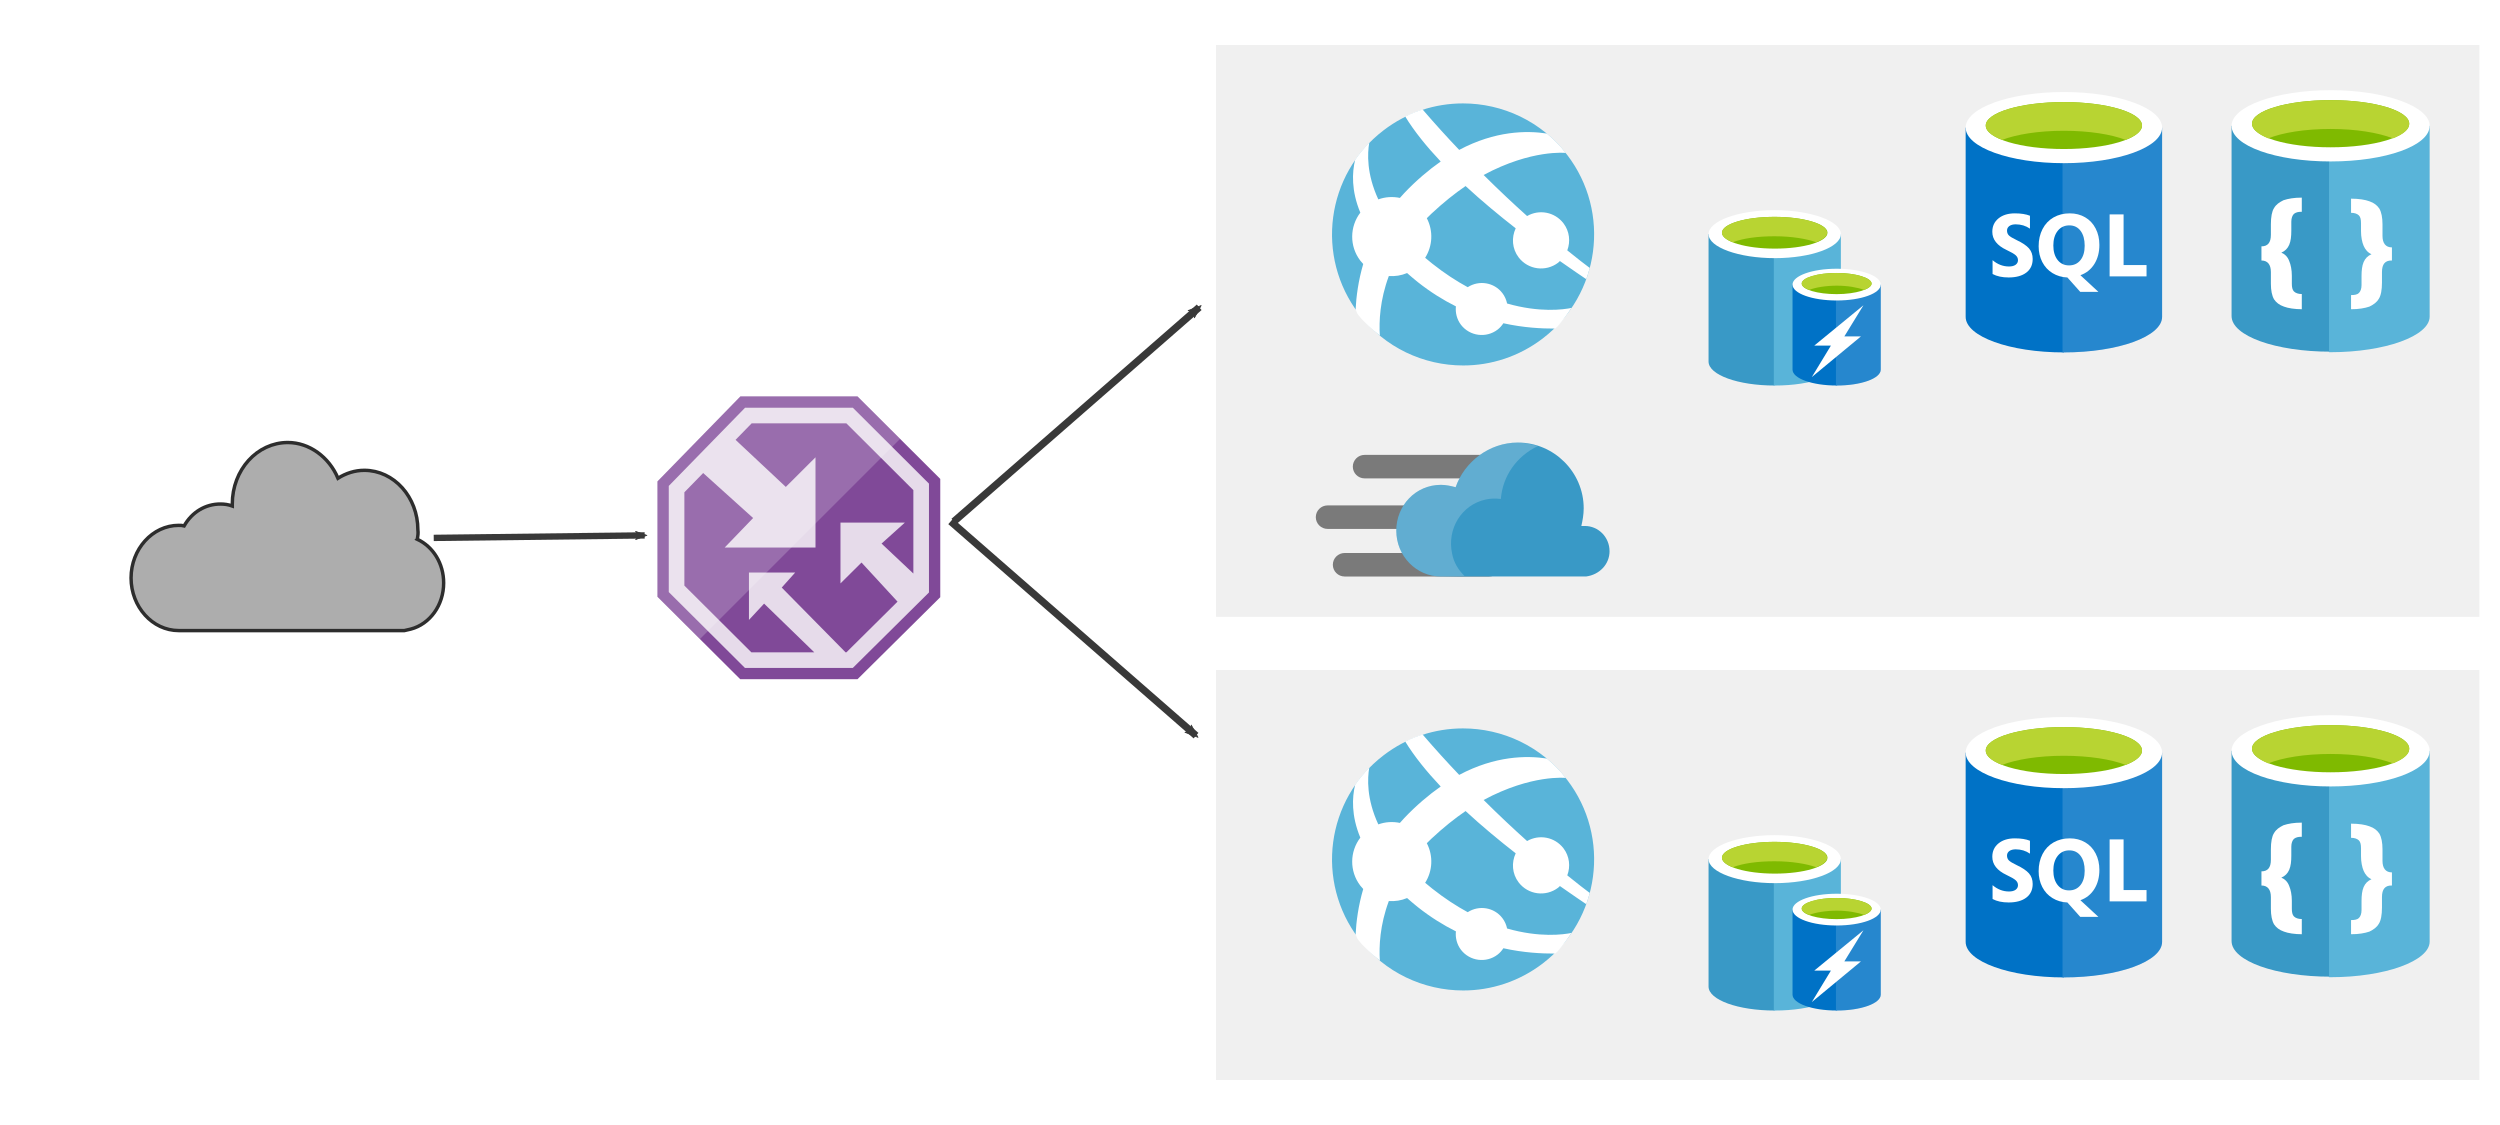 <?xml version="1.0" encoding="UTF-8" standalone="no"?>
<!-- Created with Inkscape (http://www.inkscape.org/) -->

<svg
   xmlns:dc="http://purl.org/dc/elements/1.1/"
   xmlns:cc="http://creativecommons.org/ns#"
   xmlns:rdf="http://www.w3.org/1999/02/22-rdf-syntax-ns#"
   xmlns:svg="http://www.w3.org/2000/svg"
   xmlns="http://www.w3.org/2000/svg"
   xmlns:sodipodi="http://sodipodi.sourceforge.net/DTD/sodipodi-0.dtd"
   xmlns:inkscape="http://www.inkscape.org/namespaces/inkscape"
   width="320"
   height="144"
   viewBox="0 0 320 144"
   id="svg4224"
   version="1.1"
   inkscape:version="0.91 r13725"
   sodipodi:docname="multi-region-web-app.svg">
  <defs
     id="defs4226">
    <marker
       inkscape:isstock="true"
       style="overflow:visible;"
       id="marker6832"
       refX="0.0"
       refY="0.0"
       orient="auto"
       inkscape:stockid="Arrow1Mend">
      <path
         transform="scale(0.4) rotate(180) translate(10,0)"
         style="fill-rule:evenodd;stroke:#a0a0a0;stroke-width:1pt;stroke-opacity:1;fill:#a0a0a0;fill-opacity:1"
         d="M 0.0,0.0 L 5.0,-5.0 L -12.5,0.0 L 5.0,5.0 L 0.0,0.0 z "
         id="path6834" />
    </marker>
    <marker
       inkscape:stockid="Arrow1Mend"
       orient="auto"
       refY="0.0"
       refX="0.0"
       id="Arrow1Mend"
       style="overflow:visible;"
       inkscape:isstock="true">
      <path
         id="path6463"
         d="M 0.0,0.0 L 5.0,-5.0 L -12.5,0.0 L 5.0,5.0 L 0.0,0.0 z "
         style="fill-rule:evenodd;stroke:#393939;stroke-width:1pt;stroke-opacity:1;fill:#393939;fill-opacity:1"
         transform="scale(0.4) rotate(180) translate(10,0)" />
    </marker>
    <marker
       inkscape:isstock="true"
       style="overflow:visible;"
       id="marker6028"
       refX="0.0"
       refY="0.0"
       orient="auto"
       inkscape:stockid="Arrow1Mend">
      <path
         transform="scale(0.4) rotate(180) translate(10,0)"
         style="fill-rule:evenodd;stroke:#a0a0a0;stroke-width:1pt;stroke-opacity:1;fill:#a0a0a0;fill-opacity:1"
         d="M 0.0,0.0 L 5.0,-5.0 L -12.5,0.0 L 5.0,5.0 L 0.0,0.0 z "
         id="path6030" />
    </marker>
    <marker
       inkscape:isstock="true"
       style="overflow:visible;"
       id="marker5534"
       refX="0.0"
       refY="0.0"
       orient="auto"
       inkscape:stockid="Arrow1Mend">
      <path
         transform="scale(0.4) rotate(180) translate(10,0)"
         style="fill-rule:evenodd;stroke:#a0a0a0;stroke-width:1pt;stroke-opacity:1;fill:#a0a0a0;fill-opacity:1"
         d="M 0.0,0.0 L 5.0,-5.0 L -12.5,0.0 L 5.0,5.0 L 0.0,0.0 z "
         id="path5536" />
    </marker>
    <marker
       inkscape:isstock="true"
       style="overflow:visible;"
       id="marker5392"
       refX="0.0"
       refY="0.0"
       orient="auto"
       inkscape:stockid="Arrow1Mend">
      <path
         transform="scale(0.4) rotate(180) translate(10,0)"
         style="fill-rule:evenodd;stroke:#a0a0a0;stroke-width:1pt;stroke-opacity:1;fill:#a0a0a0;fill-opacity:1"
         d="M 0.0,0.0 L 5.0,-5.0 L -12.5,0.0 L 5.0,5.0 L 0.0,0.0 z "
         id="path5394" />
    </marker>
    <marker
       inkscape:isstock="true"
       style="overflow:visible;"
       id="marker5256"
       refX="0.0"
       refY="0.0"
       orient="auto"
       inkscape:stockid="Arrow1Mend">
      <path
         transform="scale(0.4) rotate(180) translate(10,0)"
         style="fill-rule:evenodd;stroke:#a0a0a0;stroke-width:1pt;stroke-opacity:1;fill:#a0a0a0;fill-opacity:1"
         d="M 0.0,0.0 L 5.0,-5.0 L -12.5,0.0 L 5.0,5.0 L 0.0,0.0 z "
         id="path5258" />
    </marker>
    <marker
       inkscape:stockid="Arrow1Mend"
       orient="auto"
       refY="0.0"
       refX="0.0"
       id="marker5126"
       style="overflow:visible;"
       inkscape:isstock="true">
      <path
         id="path5128"
         d="M 0.0,0.0 L 5.0,-5.0 L -12.5,0.0 L 5.0,5.0 L 0.0,0.0 z "
         style="fill-rule:evenodd;stroke:#a0a0a0;stroke-width:1pt;stroke-opacity:1;fill:#a0a0a0;fill-opacity:1"
         transform="scale(0.4) rotate(180) translate(10,0)" />
    </marker>
    <marker
       inkscape:isstock="true"
       style="overflow:visible"
       id="marker10221"
       refX="0"
       refY="0"
       orient="auto"
       inkscape:stockid="Arrow1Mend">
      <path
         transform="matrix(-0.4,0,0,-0.4,-4,0)"
         style="fill:#282828;fill-opacity:1;fill-rule:evenodd;stroke:#282828;stroke-width:1pt;stroke-opacity:1"
         d="M 0,0 5,-5 -12.5,0 5,5 0,0 Z"
         id="path10223"
         inkscape:connector-curvature="0" />
    </marker>
    <marker
       inkscape:isstock="true"
       style="overflow:visible;"
       id="marker9050"
       refX="0.0"
       refY="0.0"
       orient="auto"
       inkscape:stockid="Arrow1Mend">
      <path
         transform="scale(0.4) rotate(180) translate(10,0)"
         style="fill-rule:evenodd;stroke:#a0a0a0;stroke-width:1pt;stroke-opacity:1;fill:#a0a0a0;fill-opacity:1"
         d="M 0.0,0.0 L 5.0,-5.0 L -12.5,0.0 L 5.0,5.0 L 0.0,0.0 z "
         id="path9052" />
    </marker>
    <marker
       inkscape:isstock="true"
       style="overflow:visible;"
       id="marker8196"
       refX="0.0"
       refY="0.0"
       orient="auto"
       inkscape:stockid="Arrow1Mend">
      <path
         transform="scale(0.4) rotate(180) translate(10,0)"
         style="fill-rule:evenodd;stroke:#a0a0a0;stroke-width:1pt;stroke-opacity:1;fill:#a0a0a0;fill-opacity:1"
         d="M 0.0,0.0 L 5.0,-5.0 L -12.5,0.0 L 5.0,5.0 L 0.0,0.0 z "
         id="path8198" />
    </marker>
    <marker
       inkscape:stockid="Arrow2Mend"
       orient="auto"
       refY="0.0"
       refX="0.0"
       id="Arrow2Mend"
       style="overflow:visible;"
       inkscape:isstock="true">
      <path
         id="path5287"
         style="fill-rule:evenodd;stroke-width:0.625;stroke-linejoin:round;stroke:#393939;stroke-opacity:1;fill:#393939;fill-opacity:1"
         d="M 8.719,4.034 L -2.207,0.016 L 8.719,-4.002 C 6.973,-1.63 6.983,1.616 8.719,4.034 z "
         transform="scale(0.6) rotate(180) translate(0,0)" />
    </marker>
    <marker
       inkscape:isstock="true"
       style="overflow:visible"
       id="marker7774"
       refX="0"
       refY="0"
       orient="auto"
       inkscape:stockid="Arrow2Mend">
      <path
         transform="scale(-0.6,-0.6)"
         d="M 8.719,4.034 -2.207,0.016 8.719,-4.002 c -1.745,2.372 -1.735,5.617 -6e-7,8.035 z"
         style="fill:#a0a0a0;fill-opacity:1;fill-rule:evenodd;stroke:#a0a0a0;stroke-width:0.625;stroke-linejoin:round;stroke-opacity:1"
         id="path7776"
         inkscape:connector-curvature="0" />
    </marker>
    <marker
       inkscape:isstock="true"
       style="overflow:visible"
       id="marker5404"
       refX="0"
       refY="0"
       orient="auto"
       inkscape:stockid="Arrow1Mend">
      <path
         inkscape:connector-curvature="0"
         transform="matrix(-0.4,0,0,-0.4,-4,0)"
         style="fill:#787878;fill-opacity:1;fill-rule:evenodd;stroke:#787878;stroke-width:1pt;stroke-opacity:1"
         d="M 0,0 5,-5 -12.5,0 5,5 0,0 Z"
         id="path5406" />
    </marker>
    <marker
       inkscape:stockid="Arrow2Mend"
       orient="auto"
       refY="0"
       refX="0"
       id="marker5396"
       style="overflow:visible"
       inkscape:isstock="true">
      <path
         inkscape:connector-curvature="0"
         id="path5398"
         style="fill:#787878;fill-opacity:1;fill-rule:evenodd;stroke:#787878;stroke-width:0.625;stroke-linejoin:round;stroke-opacity:1"
         d="M 8.719,4.034 -2.207,0.016 8.719,-4.002 c -1.745,2.372 -1.735,5.617 -6e-7,8.035 z"
         transform="scale(-0.6,-0.6)" />
    </marker>
    <marker
       inkscape:stockid="Arrow1Mend"
       orient="auto"
       refY="0"
       refX="0"
       id="marker5424"
       style="overflow:visible"
       inkscape:isstock="true">
      <path
         inkscape:connector-curvature="0"
         id="path5426"
         d="M 0,0 5,-5 -12.5,0 5,5 0,0 Z"
         style="fill:#787878;fill-opacity:1;fill-rule:evenodd;stroke:#787878;stroke-width:1pt;stroke-opacity:1"
         transform="matrix(-0.4,0,0,-0.4,-4,0)" />
    </marker>
    <marker
       inkscape:isstock="true"
       style="overflow:visible"
       id="marker5404-9"
       refX="0"
       refY="0"
       orient="auto"
       inkscape:stockid="Arrow1Mend">
      <path
         inkscape:connector-curvature="0"
         transform="matrix(-0.4,0,0,-0.4,-4,0)"
         style="fill:#787878;fill-opacity:1;fill-rule:evenodd;stroke:#787878;stroke-width:1pt;stroke-opacity:1"
         d="M 0,0 5,-5 -12.5,0 5,5 0,0 Z"
         id="path5406-6" />
    </marker>
    <marker
       inkscape:stockid="Arrow2Mend"
       orient="auto"
       refY="0"
       refX="0"
       id="marker5396-8"
       style="overflow:visible"
       inkscape:isstock="true">
      <path
         inkscape:connector-curvature="0"
         id="path5398-6"
         style="fill:#393939;fill-opacity:1;fill-rule:evenodd;stroke:#393939;stroke-width:0.625;stroke-linejoin:round;stroke-opacity:1"
         d="M 8.719,4.034 -2.207,0.016 8.719,-4.002 c -1.745,2.372 -1.735,5.617 -6e-7,8.035 z"
         transform="scale(-0.6,-0.6)" />
    </marker>
    <marker
       inkscape:stockid="Arrow1Mend"
       orient="auto"
       refY="0"
       refX="0"
       id="marker5424-2"
       style="overflow:visible"
       inkscape:isstock="true">
      <path
         inkscape:connector-curvature="0"
         id="path5426-6"
         d="M 0,0 5,-5 -12.5,0 5,5 0,0 Z"
         style="fill:#a0a0a0;fill-opacity:1;fill-rule:evenodd;stroke:#a0a0a0;stroke-width:1pt;stroke-opacity:1"
         transform="matrix(-0.4,0,0,-0.4,-4,0)" />
    </marker>
    <marker
       inkscape:stockid="Arrow1Mend"
       orient="auto"
       refY="0"
       refX="0"
       id="marker5424-4"
       style="overflow:visible"
       inkscape:isstock="true">
      <path
         inkscape:connector-curvature="0"
         id="path5426-60"
         d="M 0,0 5,-5 -12.5,0 5,5 0,0 Z"
         style="fill:#a0a0a0;fill-opacity:1;fill-rule:evenodd;stroke:#a0a0a0;stroke-width:1pt;stroke-opacity:1"
         transform="matrix(-0.4,0,0,-0.4,-4,0)" />
    </marker>
    <marker
       inkscape:stockid="Arrow2Mend"
       orient="auto"
       refY="0"
       refX="0"
       id="marker5396-8-3"
       style="overflow:visible"
       inkscape:isstock="true">
      <path
         inkscape:connector-curvature="0"
         id="path5398-6-8"
         style="fill:#393939;fill-opacity:1;fill-rule:evenodd;stroke:#393939;stroke-width:0.625;stroke-linejoin:round;stroke-opacity:1"
         d="M 8.719,4.034 -2.207,0.016 8.719,-4.002 c -1.745,2.372 -1.735,5.617 -6e-7,8.035 z"
         transform="scale(-0.6,-0.6)" />
    </marker>
    <marker
       inkscape:stockid="Arrow2Mend"
       orient="auto"
       refY="0"
       refX="0"
       id="marker5396-8-3-8"
       style="overflow:visible"
       inkscape:isstock="true">
      <path
         inkscape:connector-curvature="0"
         id="path5398-6-8-9"
         style="fill:#393939;fill-opacity:1;fill-rule:evenodd;stroke:#393939;stroke-width:0.625;stroke-linejoin:round;stroke-opacity:1"
         d="M 8.719,4.034 -2.207,0.016 8.719,-4.002 c -1.745,2.372 -1.735,5.617 -6e-7,8.035 z"
         transform="scale(-0.6,-0.6)" />
    </marker>
  </defs>
  <sodipodi:namedview
     id="base"
     pagecolor="#ffffff"
     bordercolor="#666666"
     borderopacity="1.0"
     inkscape:pageopacity="0.0"
     inkscape:pageshadow="2"
     inkscape:zoom="1.979899"
     inkscape:cx="132.33673"
     inkscape:cy="110.34309"
     inkscape:document-units="px"
     inkscape:current-layer="layer3"
     showgrid="false"
     units="px"
     inkscape:window-width="1536"
     inkscape:window-height="897"
     inkscape:window-x="-8"
     inkscape:window-y="-8"
     inkscape:window-maximized="1" />
  <g
     inkscape:groupmode="layer"
     id="layer2"
     inkscape:label="Layer 2" />
  <g
     inkscape:label="Layer 1"
     inkscape:groupmode="layer"
     id="layer1"
     transform="translate(0,-908.362)">
    <g
       transform="matrix(0.861,0,0,0.861,-54.511,861.466)"
       id="Layer_1">
      <g
         id="Azure" />
      <g
         id="BizTalk_Services"
         transform="translate(37.358,-2500.2)" />
      <g
         id="Key_Vault" />
      <g
         id="Mobile_Engagement" />
      <g
         id="Office_subscription">
        <g
           id="Office_subscription_1_" />
      </g>
    </g>
    <g
       transform="matrix(0.861,0,0,0.861,-54.511,861.466)"
       id="Layer_57" />
    <g
       transform="matrix(0.861,0,0,0.861,-54.511,861.466)"
       id="Ibiza_Symbols">
      <g
         id="SQL_Database_Premium" />
    </g>
    <g
       transform="matrix(0.861,0,0,0.861,55.856,856.488)"
       id="Layer_1-7">
      <g
         id="Azure-0" />
      <g
         id="BizTalk_Services-3"
         transform="translate(37.358,-2500.2)" />
      <g
         id="Key_Vault-1" />
      <g
         id="Mobile_Engagement-0" />
      <g
         id="Office_subscription-1">
        <g
           id="Office_subscription_1_-5" />
      </g>
    </g>
    <g
       transform="matrix(0.861,0,0,0.861,55.856,856.488)"
       id="Layer_57-7" />
    <g
       transform="matrix(0.861,0,0,0.861,55.856,856.488)"
       id="Ibiza_Symbols-6">
      <g
         id="SQL_Database_Premium-3" />
    </g>
  </g>
  <g
     inkscape:groupmode="layer"
     id="layer3"
     inkscape:label="Layer 3">
    <g
       transform="matrix(0.966,0,0,0.966,-180.956,292.502)"
       id="Layer_1-1">
      <g
         id="Azure-6" />
      <g
         id="BizTalk_Services-0"
         transform="translate(37.358,-2500.2)" />
      <g
         id="Key_Vault-6" />
      <g
         id="Mobile_Engagement-5" />
      <g
         id="Office_subscription-8">
        <g
           id="Office_subscription_1_-6" />
      </g>
    </g>
    <g
       transform="matrix(0.966,0,0,0.966,-180.956,292.502)"
       id="Layer_57-3" />
    <g
       transform="matrix(0.966,0,0,0.966,-180.956,292.502)"
       id="Ibiza_Symbols-5">
      <g
         id="SQL_Database_Premium-8" />
    </g>
    <g
       transform="matrix(0.966,0,0,0.966,-57.125,286.917)"
       id="Layer_1-7-7">
      <g
         id="Azure-0-1" />
      <g
         id="BizTalk_Services-3-2"
         transform="translate(37.358,-2500.2)" />
      <g
         id="Key_Vault-1-9" />
      <g
         id="Mobile_Engagement-0-4" />
      <g
         id="Office_subscription-1-6">
        <g
           id="Office_subscription_1_-5-4" />
      </g>
    </g>
    <g
       transform="matrix(0.966,0,0,0.966,-57.125,286.917)"
       id="Layer_57-7-2" />
    <g
       transform="matrix(0.966,0,0,0.966,-57.125,286.917)"
       id="Ibiza_Symbols-6-5">
      <g
         id="SQL_Database_Premium-3-4" />
    </g>
    <g
       id="g5923"
       transform="matrix(1.024,0,0,1.024,14.591,-932.491)">
      <polygon
         transform="matrix(0.707,0,0,0.707,67.934,960.187)"
         id="polygon3"
         points="35.368,0 14.662,0 0,15.029 0,35.426 14.632,50 35.368,50 50,35.5 50,14.588 "
         style="fill:#804998" />
      <path
         id="path5"
         d="m 92.354,961.601 -13.469,0 -9.537,9.776 0,13.268 9.518,9.48 13.489,0 9.518,-9.432 0,-13.603 -9.518,-9.489 z m -0.803,30.573 -0.107,0 -7.976,-8.093 1.684,-1.882 -5.782,0 0,5.927 1.893,-2.038 6.27,6.086 -7.862,0 -8.373,-8.339 0,-11.664 2.349,-2.408 6.243,5.625 -3.556,3.692 11.355,0 0,-11.281 -3.712,3.701 -6.282,-5.885 2.012,-2.062 11.84,0 8.374,8.348 0,10.426 -3.975,-3.746 2.912,-2.62 -8.048,0 0,7.601 2.63,-2.61 4.503,4.889 -6.39,6.334 z"
         style="opacity:0.8;fill:#ffffff"
         inkscape:connector-curvature="0" />
      <polygon
         transform="matrix(0.707,0,0,0.707,67.934,960.187)"
         id="polygon7"
         points="42.896,7.506 35.368,0 14.662,0 0,15.029 0,35.427 7.503,42.899 "
         style="opacity:0.2;fill:#ffffff" />
    </g>
    <rect
       style="fill:#f0f0f0;fill-opacity:1;fill-rule:evenodd;stroke:none;stroke-width:0.508;stroke-linecap:butt;stroke-linejoin:miter;stroke-miterlimit:4;stroke-dasharray:none;stroke-opacity:1"
       id="rect5478"
       width="161.716"
       height="73.196"
       x="155.65"
       y="5.759" />
    <g
       id="g3354"
       transform="matrix(0.752,0,0,0.752,168.422,48.6)">
      <path
         class="st0"
         d="m 34.9,16.8 -26.6,0 c -1.1,0 -2,-0.9 -2,-2 l 0,0 c 0,-1.1 0.9,-2 2,-2 l 26.6,0 c 1.1,0 2,0.9 2,2 l 0,0 c 0,1.1 -0.9,2 -2,2 z"
         id="path3356"
         inkscape:connector-curvature="0"
         style="fill:#7a7a7a" />
      <path
         class="st0"
         d="m 29.5,33.5 -24.6,0 c -1.1,0 -2,-0.9 -2,-2 l 0,0 c 0,-1.1 0.9,-2 2,-2 l 24.6,0 c 1.1,0 2,0.9 2,2 l 0,0 c 0,1.1 -0.9,2 -2,2 z"
         id="path3358"
         inkscape:connector-curvature="0"
         style="fill:#7a7a7a" />
      <path
         class="st0"
         d="M 26.6,25.4 2,25.4 c -1.1,0 -2,-0.9 -2,-2 l 0,0 c 0,-1.1 0.9,-2 2,-2 l 24.6,0 c 1.1,0 2,0.9 2,2 l 0,0 c 0,1.1 -0.9,2 -2,2 z"
         id="path3360"
         inkscape:connector-curvature="0"
         style="fill:#7a7a7a" />
      <path
         class="st1"
         d="m 50,29.2 c 0,-2.4 -1.9,-4.3 -4.2,-4.3 -0.2,0 -0.3,0 -0.6,0 0.2,-0.9 0.4,-1.9 0.4,-3 0,-6.2 -5.1,-11.2 -11.2,-11.2 -4.9,0 -9.1,3.3 -10.6,7.6 -0.8,-0.2 -1.6,-0.4 -2.5,-0.4 -4.3,0 -7.6,3.5 -7.6,7.8 0,4.3 3.4,7.8 7.6,7.8 l 0,0 0,0 24.7,0 0,0 c 2.3,-0.3 4,-2.1 4,-4.3"
         id="path3362"
         inkscape:connector-curvature="0"
         style="fill:#3999c6" />
      <path
         class="st2"
         d="m 25.3,33.4 c -1,-1 -1.8,-2.2 -2.1,-3.8 -0.9,-4.2 1.6,-8.3 5.7,-9.2 0.9,-0.2 1.7,-0.2 2.6,-0.1 0.3,-3.9 2.7,-7.3 6.3,-9 -1.1,-0.3 -2.2,-0.6 -3.4,-0.6 -4.9,0 -9.1,3.3 -10.6,7.6 -0.8,-0.2 -1.6,-0.4 -2.5,-0.4 -4.3,0 -7.6,3.5 -7.6,7.8 0,4.3 3.4,7.8 7.6,7.8 l 0,0 0,0 4,-0.1 0,0 z"
         id="path3364"
         inkscape:connector-curvature="0"
         style="opacity:0.2;fill:#ffffff;enable-background:new" />
    </g>
    <g
       transform="matrix(0.542,0,0,0.542,116.108,-152.837)"
       id="g5253">
      <path
         id="path3-4"
         d="m 189.273,337.285 0,30.083 c 0,3.167 7,5.667 15.583,5.667 l 0,-35.75 -15.583,0 z"
         style="fill:#3999c6"
         inkscape:connector-curvature="0" />
      <path
         id="path5-26"
         d="m 204.69,373.035 0.25,0 c 8.667,0 15.583,-2.5 15.583,-5.667 l 0,-30.083 -15.833,0 0,35.75 z"
         style="fill:#59b4d9"
         inkscape:connector-curvature="0" />
      <path
         id="path7-09"
         d="m 220.523,337.285 c 0,3.083 -7,5.667 -15.583,5.667 -8.583,0 -15.667,-2.583 -15.667,-5.667 0,-3.083 7,-5.667 15.583,-5.667 8.583,0 15.667,2.583 15.667,5.667"
         style="fill:#ffffff"
         inkscape:connector-curvature="0" />
      <path
         id="path9-77"
         d="m 217.357,336.951 c 0,2.083 -5.583,3.75 -12.417,3.75 -6.833,0 -12.5,-1.667 -12.5,-3.75 0,-2.083 5.583,-3.75 12.417,-3.75 6.833,0 12.5,1.667 12.5,3.75"
         style="fill:#7fba00"
         inkscape:connector-curvature="0" />
      <path
         id="path11-8"
         d="m 214.69,339.201 c 1.667,-0.667 2.583,-1.417 2.583,-2.25 0,-2.083 -5.583,-3.75 -12.417,-3.75 -6.833,0 -12.417,1.667 -12.417,3.75 0,0.833 1,1.667 2.583,2.25 2.25,-0.917 5.833,-1.417 9.833,-1.417 4,0 7.583,0.583 9.833,1.417"
         style="fill:#b8d432"
         inkscape:connector-curvature="0" />
      <path
         id="path13-1"
         d="m 209.107,349.201 0,20.083 c 0,2.083 4.667,3.75 10.417,3.75 l 0,-23.833 -10.417,0 z"
         style="fill:#0072c6"
         inkscape:connector-curvature="0" />
      <path
         id="path15-3"
         d="m 219.357,373.035 0.167,0 c 5.75,0 10.417,-1.667 10.417,-3.75 l 0,-20.083 -10.583,0 0,23.833 z"
         style="fill:#0072c6"
         inkscape:connector-curvature="0" />
      <path
         id="path17-7"
         d="m 219.357,373.035 0.167,0 c 5.75,0 10.417,-1.667 10.417,-3.75 l 0,-20.083 -10.583,0 0,23.833 z"
         enable-background="new    "
         style="opacity:0.15;fill:#ffffff"
         inkscape:connector-curvature="0" />
      <path
         id="path19"
         d="m 229.94,349.201 c 0,2.083 -4.667,3.75 -10.417,3.75 -5.75,0 -10.417,-1.667 -10.417,-3.75 0,-2.083 4.667,-3.75 10.417,-3.75 5.75,0 10.417,1.667 10.417,3.75"
         style="fill:#ffffff"
         inkscape:connector-curvature="0" />
      <path
         id="path21"
         d="m 227.773,348.951 c 0,1.333 -3.75,2.5 -8.25,2.5 -4.5,0 -8.25,-1.083 -8.25,-2.5 0,-1.333 3.75,-2.5 8.25,-2.5 4.5,0 8.25,1.167 8.25,2.5"
         style="fill:#7fba00"
         inkscape:connector-curvature="0" />
      <path
         id="path23"
         d="m 226.023,350.451 c 1.083,-0.417 1.75,-0.917 1.75,-1.5 0,-1.333 -3.75,-2.5 -8.25,-2.5 -4.583,0 -8.25,1.083 -8.25,2.5 0,0.583 0.667,1.083 1.75,1.5 1.5,-0.583 3.917,-1 6.583,-1 2.5,0 4.833,0.417 6.417,1"
         style="fill:#b8d432"
         inkscape:connector-curvature="0" />
      <polygon
         id="polygon25"
         points="174.5,193 244,136 217,180 240.5,180 171,237.5 198,193 "
         style="fill:#ffffff"
         transform="matrix(0.167,0,0,0.167,185.107,331.368)" />
    </g>
    <g
       transform="matrix(0.671,0,0,0.671,101.87,-40.339)"
       id="g5952">
      <path
         inkscape:connector-curvature="0"
         style="fill:#59b4d9"
         d="m 142.472,124.683 c -4.53,3.464 -9.867,5.151 -15.167,5.151 -7.52,0 -14.956,-3.376 -19.87,-9.803 -8.396,-10.962 -6.324,-26.639 4.658,-35.039 4.529,-3.485 9.872,-5.148 15.165,-5.148 7.52,0 14.958,3.376 19.87,9.809 8.398,10.959 6.305,26.639 -4.656,35.03"
         id="path5954" />
      <path
         inkscape:connector-curvature="0"
         style="fill:#ffffff"
         d="m 137.879,109.222 c 1.816,2.368 5.186,2.796 7.541,1.004 0.123,-0.094 0.218,-0.208 0.33,-0.309 2.409,1.697 4.082,2.817 5.025,3.459 0.279,-0.723 0.472,-1.417 0.67,-2.142 -0.996,-0.741 -2.343,-1.778 -4.29,-3.356 0.639,-1.68 0.437,-3.64 -0.73,-5.171 -1.669,-2.16 -4.626,-2.709 -6.936,-1.377 -2.546,-2.284 -5.343,-4.902 -8.293,-7.833 9.165,-4.929 15.676,-4.207 15.676,-4.207 -1.087,-1.386 -2.305,-2.6 -3.606,-3.697 -3.865,-0.597 -9.869,-0.53 -16.729,3.119 l -0.002,-0.003 -10e-4,0 c -2.286,-2.393 -4.613,-4.958 -6.983,-7.712 -1.134,0.363 -2.242,0.812 -3.312,1.347 1.749,2.862 4.102,5.749 6.754,8.565 l 0,0 c 0.005,0.006 0.011,0.011 0.017,0.017 -2.211,1.546 -4.673,3.613 -6.944,6.015 -0.29,0.309 -0.569,0.62 -0.842,0.931 -1.357,-0.284 -2.784,-0.201 -4.117,0.282 -2.264,-4.885 -2.082,-8.809 -1.724,-10.832 -0.983,1.03 -1.901,2.113 -2.692,3.267 -0.591,2.415 -0.759,5.898 0.985,10.095 -2.019,2.642 -2.114,6.389 -0.005,9.153 0.176,0.229 0.364,0.442 0.559,0.645 -0.921,3.137 -1.333,6.163 -1.46,8.761 0.237,0.322 0.237,0.582 0.472,0.896 1.199,1.538 2.705,2.834 4.16,4.008 -0.18,-2.75 0.014,-6.806 1.714,-11.372 1.173,0.089 2.366,-0.096 3.483,-0.566 0.64,0.563 1.31,1.132 2.025,1.711 2.453,1.942 4.9,3.453 7.285,4.643 -0.124,1.213 0.18,2.474 0.968,3.518 1.685,2.176 4.805,2.582 6.983,0.919 0.453,-0.347 0.811,-0.766 1.108,-1.216 3.889,0.866 7.287,1.019 9.806,1.019 0.386,0 2.177,-2.436 3.203,-3.946 -1.534,0.321 -6.083,0.946 -12.3,-0.84 -0.15,-0.698 -0.437,-1.376 -0.898,-1.98 -1.579,-2.07 -4.466,-2.518 -6.618,-1.133 -2.161,-1.172 -4.424,-2.641 -6.758,-4.49 -0.471,-0.373 -0.923,-0.745 -1.359,-1.118 1.426,-2.247 1.578,-5.127 0.318,-7.55 0.286,-0.286 0.567,-0.573 0.871,-0.857 2.311,-2.159 4.485,-3.887 6.519,-5.274 -0.082,-0.076 -0.156,-0.156 -0.236,-0.233 0.081,0.075 0.157,0.152 0.239,0.227 -10e-4,0 -10e-4,0.001 -0.002,0.001 3.121,2.886 6.43,5.621 9.564,8.065 -0.829,1.758 -0.699,3.899 0.562,5.547 z"
         id="path5956" />
    </g>
    <g
       transform="matrix(0.752,0,0,0.752,80.937,-678.186)"
       id="g6136">
      <g
         id="g6138"
         transform="matrix(0.892,0,0,0.892,22.581,715.198)">
        <path
           id="path6140"
           d="m 229.114,233.592 0,36.111 c 0,3.749 8.392,6.789 18.743,6.789 l 0,-42.9 c 0,0 -18.743,0 -18.743,0 z"
           style="fill:#0072c6"
           inkscape:connector-curvature="0" />
        <path
           id="path6142"
           d="m 247.6,276.491 0.257,0 c 10.351,0 18.743,-3.038 18.743,-6.788 l 0,-36.111 -19,0 0,42.899 z"
           style="fill:#0072c6"
           inkscape:connector-curvature="0" />
        <path
           id="path6144"
           d="m 247.6,276.491 0.257,0 c 10.351,0 18.743,-3.038 18.743,-6.788 l 0,-36.111 -19,0 0,42.899 z"
           style="opacity:0.15;fill:#ffffff"
           inkscape:connector-curvature="0" />
        <path
           id="path6146"
           d="m 266.6,233.592 c 0,3.749 -8.392,6.788 -18.743,6.788 -10.351,0 -18.743,-3.039 -18.743,-6.788 0,-3.749 8.392,-6.788 18.743,-6.788 10.351,0 18.743,3.039 18.743,6.788"
           style="fill:#ffffff"
           inkscape:connector-curvature="0" />
        <path
           id="path6148"
           d="m 262.768,233.201 c 0,2.475 -6.676,4.479 -14.911,4.479 -8.235,0 -14.912,-2.004 -14.912,-4.479 0,-2.474 6.677,-4.479 14.912,-4.479 8.235,0 14.911,2.005 14.911,4.479"
           style="fill:#7fba00"
           inkscape:connector-curvature="0" />
        <path
           id="path6150"
           d="m 259.644,235.938 c 1.952,-0.757 3.125,-1.705 3.125,-2.735 0,-2.475 -6.676,-4.48 -14.912,-4.48 -8.235,0 -14.911,2.005 -14.911,4.48 0,1.03 1.173,1.978 3.125,2.735 2.726,-1.058 6.986,-1.741 11.786,-1.741 4.801,0 9.059,0.683 11.787,1.741"
           style="fill:#b8d432"
           inkscape:connector-curvature="0" />
        <path
           id="path6152"
           d="m 241.904,258.658 c 0,1.122 -0.407,1.991 -1.221,2.607 -0.814,0.616 -1.938,0.924 -3.373,0.924 -1.221,0 -2.241,-0.22 -3.061,-0.66 l 0,-2.64 c 0.946,0.803 1.988,1.205 3.126,1.205 0.55,0 0.975,-0.11 1.275,-0.33 0.3,-0.22 0.45,-0.511 0.45,-0.875 0,-0.357 -0.144,-0.668 -0.433,-0.932 -0.289,-0.264 -0.876,-0.605 -1.761,-1.023 -1.804,-0.846 -2.706,-2.002 -2.706,-3.464 0,-1.061 0.393,-1.912 1.18,-2.553 0.786,-0.64 1.831,-0.961 3.134,-0.961 1.155,0 2.111,0.152 2.871,0.454 l 0,2.466 c -0.797,-0.55 -1.705,-0.825 -2.722,-0.825 -0.511,0 -0.915,0.108 -1.212,0.325 -0.297,0.218 -0.445,0.508 -0.445,0.87 0,0.374 0.119,0.681 0.359,0.92 0.239,0.239 0.73,0.535 1.472,0.887 1.106,0.523 1.893,1.053 2.364,1.592 0.468,0.54 0.703,1.211 0.703,2.013 z"
           style="fill:#ffffff"
           inkscape:connector-curvature="0" />
        <path
           id="path6154"
           d="m 254.631,255.986 c 0,1.391 -0.317,2.599 -0.949,3.621 -0.633,1.023 -1.523,1.74 -2.672,2.153 l 3.431,3.176 -3.464,0 -2.45,-2.747 c -1.05,-0.038 -1.998,-0.316 -2.842,-0.833 -0.844,-0.516 -1.496,-1.225 -1.955,-2.124 -0.459,-0.899 -0.689,-1.902 -0.689,-3.007 0,-1.226 0.249,-2.319 0.746,-3.279 0.498,-0.96 1.197,-1.698 2.099,-2.215 0.902,-0.516 1.935,-0.775 3.102,-0.775 1.088,0 2.063,0.25 2.924,0.751 0.86,0.5 1.528,1.212 2.004,2.136 0.477,0.924 0.715,1.972 0.715,3.143 z m -2.804,0.149 c 0,-1.199 -0.261,-2.146 -0.784,-2.842 -0.523,-0.696 -1.237,-1.044 -2.145,-1.044 -0.924,0 -1.663,0.349 -2.219,1.047 -0.555,0.699 -0.833,1.628 -0.833,2.788 0,1.155 0.272,2.077 0.816,2.767 0.545,0.69 1.267,1.035 2.169,1.035 0.919,0 1.647,-0.334 2.186,-1.002 0.54,-0.667 0.81,-1.584 0.81,-2.749 z"
           style="fill:#ffffff"
           inkscape:connector-curvature="0" />
        <polygon
           id="polygon6156"
           points="33.229,35.679 33.229,23.851 35.893,23.851 35.893,33.518 40.273,33.518 40.273,35.679 "
           style="fill:#ffffff"
           transform="translate(223.357,226.304)" />
      </g>
      <g
         id="g6158"
         transform="matrix(0.892,0,0,0.892,59.602,89.262)">
        <path
           id="path6160"
           d="m 238.353,934.974 0,36.3 c 0,3.8 8.4,6.8 18.9,6.8 l 0,-43.1 -18.9,0 z"
           style="fill:#3999c6"
           inkscape:connector-curvature="0" />
        <path
           id="path6162"
           d="m 256.953,978.174 0.3,0 c 10.4,0 18.9,-3.1 18.9,-6.8 l 0,-36.4 -19.2,0 0,43.2 z"
           style="fill:#59b4d9"
           inkscape:connector-curvature="0" />
        <path
           id="path6164"
           d="m 276.153,934.974 c 0,3.8 -8.4,6.8 -18.9,6.8 -10.5,0 -18.9,-3 -18.9,-6.8 0,-3.7 8.5,-6.8 18.9,-6.8 10.4,0 18.9,3.1 18.9,6.8"
           style="fill:#ffffff"
           inkscape:connector-curvature="0" />
        <path
           id="path6166"
           d="m 272.253,934.574 c 0,2.5 -6.7,4.5 -15,4.5 -8.3,0 -15,-2 -15,-4.5 0,-2.5 6.7,-4.5 15,-4.5 8.3,0 15,2 15,4.5"
           style="fill:#7fba00"
           inkscape:connector-curvature="0" />
        <path
           id="path6168"
           d="m 269.153,937.374 c 2,-0.8 3.1,-1.7 3.1,-2.8 0,-2.5 -6.7,-4.5 -15,-4.5 -8.3,0 -15,2 -15,4.5 0,1 1.2,2 3.1,2.8 2.7,-1.1 7,-1.8 11.9,-1.8 4.8,0 9.1,0.7 11.9,1.8"
           style="fill:#b8d432"
           inkscape:connector-curvature="0" />
        <g
           id="g6170"
           transform="translate(232.253,928.174)">
          <path
             id="path6172"
             d="m 19.6,41.8 c -1.5,0 -2.7,-0.2 -3.5,-0.5 -0.9,-0.3 -1.5,-0.8 -1.9,-1.4 -0.4,-0.7 -0.6,-1.7 -0.6,-3 l 0,-2.2 c 0,-1.4 -0.6,-2.2 -1.8,-2.2 l 0,-2.7 c 1.2,0 1.8,-0.7 1.8,-2.2 l 0,-2 c 0,-1.4 0.2,-2.5 0.6,-3.1 0.4,-0.7 1,-1.1 1.8,-1.5 0.9,-0.3 2,-0.5 3.5,-0.5 l 0,2.7 c -0.7,0 -1.1,0.1 -1.5,0.4 -0.3,0.3 -0.5,0.8 -0.5,1.5 l 0,1.7 c 0,1.1 -0.1,2 -0.4,2.7 -0.3,0.7 -0.8,1.2 -1.5,1.5 l 0,0 c 0.7,0.3 1.2,0.8 1.5,1.6 0.3,0.7 0.5,1.7 0.5,2.8 l 0,1.5 c 0,0.7 0.1,1.2 0.4,1.5 0.3,0.3 0.8,0.5 1.5,0.5 l 0,2.9 z"
             inkscape:connector-curvature="0"
             style="fill:#ffffff" />
          <path
             id="path6174"
             d="m 36.6,32.5 c -1.2,0 -1.8,0.7 -1.8,2.2 l 0,2 c 0,1.4 -0.2,2.5 -0.6,3.1 -0.4,0.7 -1,1.1 -1.8,1.5 -0.9,0.3 -2,0.5 -3.5,0.5 l 0,-2.7 c 0.7,0 1.2,-0.1 1.5,-0.4 0.3,-0.3 0.5,-0.8 0.5,-1.5 l 0,-1.7 c 0,-1.1 0.1,-2 0.4,-2.7 0.3,-0.7 0.8,-1.2 1.5,-1.5 l 0,0 C 32.1,31 31.6,30.4 31.3,29.7 31,29 30.8,28 30.8,26.9 l 0,-1.5 c 0,-0.7 -0.1,-1.2 -0.4,-1.5 -0.3,-0.3 -0.8,-0.5 -1.5,-0.5 l 0,-2.7 c 1.5,0 2.7,0.2 3.5,0.5 0.9,0.3 1.5,0.8 1.9,1.4 0.4,0.7 0.6,1.7 0.6,3 l 0,2.2 c 0,1.4 0.6,2.2 1.8,2.2 l 0,2.5 z"
             inkscape:connector-curvature="0"
             style="fill:#ffffff" />
        </g>
      </g>
    </g>
    <rect
       y="85.759"
       x="155.65"
       height="52.482"
       width="161.716"
       id="rect7271"
       style="fill:#f0f0f0;fill-opacity:1;fill-rule:evenodd;stroke:none;stroke-width:0.508;stroke-linecap:butt;stroke-linejoin:miter;stroke-miterlimit:4;stroke-dasharray:none;stroke-opacity:1" />
    <g
       id="g7285"
       transform="matrix(0.542,0,0,0.542,116.108,-72.837)">
      <path
         inkscape:connector-curvature="0"
         style="fill:#3999c6"
         d="m 189.273,337.285 0,30.083 c 0,3.167 7,5.667 15.583,5.667 l 0,-35.75 -15.583,0 z"
         id="path7287" />
      <path
         inkscape:connector-curvature="0"
         style="fill:#59b4d9"
         d="m 204.69,373.035 0.25,0 c 8.667,0 15.583,-2.5 15.583,-5.667 l 0,-30.083 -15.833,0 0,35.75 z"
         id="path7289" />
      <path
         inkscape:connector-curvature="0"
         style="fill:#ffffff"
         d="m 220.523,337.285 c 0,3.083 -7,5.667 -15.583,5.667 -8.583,0 -15.667,-2.583 -15.667,-5.667 0,-3.083 7,-5.667 15.583,-5.667 8.583,0 15.667,2.583 15.667,5.667"
         id="path7291" />
      <path
         inkscape:connector-curvature="0"
         style="fill:#7fba00"
         d="m 217.357,336.951 c 0,2.083 -5.583,3.75 -12.417,3.75 -6.833,0 -12.5,-1.667 -12.5,-3.75 0,-2.083 5.583,-3.75 12.417,-3.75 6.833,0 12.5,1.667 12.5,3.75"
         id="path7293" />
      <path
         inkscape:connector-curvature="0"
         style="fill:#b8d432"
         d="m 214.69,339.201 c 1.667,-0.667 2.583,-1.417 2.583,-2.25 0,-2.083 -5.583,-3.75 -12.417,-3.75 -6.833,0 -12.417,1.667 -12.417,3.75 0,0.833 1,1.667 2.583,2.25 2.25,-0.917 5.833,-1.417 9.833,-1.417 4,0 7.583,0.583 9.833,1.417"
         id="path7295" />
      <path
         inkscape:connector-curvature="0"
         style="fill:#0072c6"
         d="m 209.107,349.201 0,20.083 c 0,2.083 4.667,3.75 10.417,3.75 l 0,-23.833 -10.417,0 z"
         id="path7297" />
      <path
         inkscape:connector-curvature="0"
         style="fill:#0072c6"
         d="m 219.357,373.035 0.167,0 c 5.75,0 10.417,-1.667 10.417,-3.75 l 0,-20.083 -10.583,0 0,23.833 z"
         id="path7299" />
      <path
         inkscape:connector-curvature="0"
         style="opacity:0.15;fill:#ffffff"
         enable-background="new    "
         d="m 219.357,373.035 0.167,0 c 5.75,0 10.417,-1.667 10.417,-3.75 l 0,-20.083 -10.583,0 0,23.833 z"
         id="path7301" />
      <path
         inkscape:connector-curvature="0"
         style="fill:#ffffff"
         d="m 229.94,349.201 c 0,2.083 -4.667,3.75 -10.417,3.75 -5.75,0 -10.417,-1.667 -10.417,-3.75 0,-2.083 4.667,-3.75 10.417,-3.75 5.75,0 10.417,1.667 10.417,3.75"
         id="path7303" />
      <path
         inkscape:connector-curvature="0"
         style="fill:#7fba00"
         d="m 227.773,348.951 c 0,1.333 -3.75,2.5 -8.25,2.5 -4.5,0 -8.25,-1.083 -8.25,-2.5 0,-1.333 3.75,-2.5 8.25,-2.5 4.5,0 8.25,1.167 8.25,2.5"
         id="path7305" />
      <path
         inkscape:connector-curvature="0"
         style="fill:#b8d432"
         d="m 226.023,350.451 c 1.083,-0.417 1.75,-0.917 1.75,-1.5 0,-1.333 -3.75,-2.5 -8.25,-2.5 -4.583,0 -8.25,1.083 -8.25,2.5 0,0.583 0.667,1.083 1.75,1.5 1.5,-0.583 3.917,-1 6.583,-1 2.5,0 4.833,0.417 6.417,1"
         id="path7307" />
      <polygon
         transform="matrix(0.167,0,0,0.167,185.107,331.368)"
         style="fill:#ffffff"
         points="217,180 240.5,180 171,237.5 198,193 174.5,193 244,136 "
         id="polygon7309" />
    </g>
    <g
       id="g7351"
       transform="matrix(0.671,0,0,0.671,101.87,39.661)">
      <path
         id="path7353"
         d="m 142.472,124.683 c -4.53,3.464 -9.867,5.151 -15.167,5.151 -7.52,0 -14.956,-3.376 -19.87,-9.803 -8.396,-10.962 -6.324,-26.639 4.658,-35.039 4.529,-3.485 9.872,-5.148 15.165,-5.148 7.52,0 14.958,3.376 19.87,9.809 8.398,10.959 6.305,26.639 -4.656,35.03"
         style="fill:#59b4d9"
         inkscape:connector-curvature="0" />
      <path
         id="path7355"
         d="m 137.879,109.222 c 1.816,2.368 5.186,2.796 7.541,1.004 0.123,-0.094 0.218,-0.208 0.33,-0.309 2.409,1.697 4.082,2.817 5.025,3.459 0.279,-0.723 0.472,-1.417 0.67,-2.142 -0.996,-0.741 -2.343,-1.778 -4.29,-3.356 0.639,-1.68 0.437,-3.64 -0.73,-5.171 -1.669,-2.16 -4.626,-2.709 -6.936,-1.377 -2.546,-2.284 -5.343,-4.902 -8.293,-7.833 9.165,-4.929 15.676,-4.207 15.676,-4.207 -1.087,-1.386 -2.305,-2.6 -3.606,-3.697 -3.865,-0.597 -9.869,-0.53 -16.729,3.119 l -0.002,-0.003 -10e-4,0 c -2.286,-2.393 -4.613,-4.958 -6.983,-7.712 -1.134,0.363 -2.242,0.812 -3.312,1.347 1.749,2.862 4.102,5.749 6.754,8.565 l 0,0 c 0.005,0.006 0.011,0.011 0.017,0.017 -2.211,1.546 -4.673,3.613 -6.944,6.015 -0.29,0.309 -0.569,0.62 -0.842,0.931 -1.357,-0.284 -2.784,-0.201 -4.117,0.282 -2.264,-4.885 -2.082,-8.809 -1.724,-10.832 -0.983,1.03 -1.901,2.113 -2.692,3.267 -0.591,2.415 -0.759,5.898 0.985,10.095 -2.019,2.642 -2.114,6.389 -0.005,9.153 0.176,0.229 0.364,0.442 0.559,0.645 -0.921,3.137 -1.333,6.163 -1.46,8.761 0.237,0.322 0.237,0.582 0.472,0.896 1.199,1.538 2.705,2.834 4.16,4.008 -0.18,-2.75 0.014,-6.806 1.714,-11.372 1.173,0.089 2.366,-0.096 3.483,-0.566 0.64,0.563 1.31,1.132 2.025,1.711 2.453,1.942 4.9,3.453 7.285,4.643 -0.124,1.213 0.18,2.474 0.968,3.518 1.685,2.176 4.805,2.582 6.983,0.919 0.453,-0.347 0.811,-0.766 1.108,-1.216 3.889,0.866 7.287,1.019 9.806,1.019 0.386,0 2.177,-2.436 3.203,-3.946 -1.534,0.321 -6.083,0.946 -12.3,-0.84 -0.15,-0.698 -0.437,-1.376 -0.898,-1.98 -1.579,-2.07 -4.466,-2.518 -6.618,-1.133 -2.161,-1.172 -4.424,-2.641 -6.758,-4.49 -0.471,-0.373 -0.923,-0.745 -1.359,-1.118 1.426,-2.247 1.578,-5.127 0.318,-7.55 0.286,-0.286 0.567,-0.573 0.871,-0.857 2.311,-2.159 4.485,-3.887 6.519,-5.274 -0.082,-0.076 -0.156,-0.156 -0.236,-0.233 0.081,0.075 0.157,0.152 0.239,0.227 -10e-4,0 -10e-4,0.001 -0.002,0.001 3.121,2.886 6.43,5.621 9.564,8.065 -0.829,1.758 -0.699,3.899 0.562,5.547 z"
         style="fill:#ffffff"
         inkscape:connector-curvature="0" />
    </g>
    <g
       id="g7357"
       transform="matrix(0.752,0,0,0.752,80.937,-598.186)">
      <g
         transform="matrix(0.892,0,0,0.892,22.581,715.198)"
         id="g7359">
        <path
           inkscape:connector-curvature="0"
           style="fill:#0072c6"
           d="m 229.114,233.592 0,36.111 c 0,3.749 8.392,6.789 18.743,6.789 l 0,-42.9 c 0,0 -18.743,0 -18.743,0 z"
           id="path7361" />
        <path
           inkscape:connector-curvature="0"
           style="fill:#0072c6"
           d="m 247.6,276.491 0.257,0 c 10.351,0 18.743,-3.038 18.743,-6.788 l 0,-36.111 -19,0 0,42.899 z"
           id="path7363" />
        <path
           inkscape:connector-curvature="0"
           style="opacity:0.15;fill:#ffffff"
           d="m 247.6,276.491 0.257,0 c 10.351,0 18.743,-3.038 18.743,-6.788 l 0,-36.111 -19,0 0,42.899 z"
           id="path7365" />
        <path
           inkscape:connector-curvature="0"
           style="fill:#ffffff"
           d="m 266.6,233.592 c 0,3.749 -8.392,6.788 -18.743,6.788 -10.351,0 -18.743,-3.039 -18.743,-6.788 0,-3.749 8.392,-6.788 18.743,-6.788 10.351,0 18.743,3.039 18.743,6.788"
           id="path7367" />
        <path
           inkscape:connector-curvature="0"
           style="fill:#7fba00"
           d="m 262.768,233.201 c 0,2.475 -6.676,4.479 -14.911,4.479 -8.235,0 -14.912,-2.004 -14.912,-4.479 0,-2.474 6.677,-4.479 14.912,-4.479 8.235,0 14.911,2.005 14.911,4.479"
           id="path7369" />
        <path
           inkscape:connector-curvature="0"
           style="fill:#b8d432"
           d="m 259.644,235.938 c 1.952,-0.757 3.125,-1.705 3.125,-2.735 0,-2.475 -6.676,-4.48 -14.912,-4.48 -8.235,0 -14.911,2.005 -14.911,4.48 0,1.03 1.173,1.978 3.125,2.735 2.726,-1.058 6.986,-1.741 11.786,-1.741 4.801,0 9.059,0.683 11.787,1.741"
           id="path7371" />
        <path
           inkscape:connector-curvature="0"
           style="fill:#ffffff"
           d="m 241.904,258.658 c 0,1.122 -0.407,1.991 -1.221,2.607 -0.814,0.616 -1.938,0.924 -3.373,0.924 -1.221,0 -2.241,-0.22 -3.061,-0.66 l 0,-2.64 c 0.946,0.803 1.988,1.205 3.126,1.205 0.55,0 0.975,-0.11 1.275,-0.33 0.3,-0.22 0.45,-0.511 0.45,-0.875 0,-0.357 -0.144,-0.668 -0.433,-0.932 -0.289,-0.264 -0.876,-0.605 -1.761,-1.023 -1.804,-0.846 -2.706,-2.002 -2.706,-3.464 0,-1.061 0.393,-1.912 1.18,-2.553 0.786,-0.64 1.831,-0.961 3.134,-0.961 1.155,0 2.111,0.152 2.871,0.454 l 0,2.466 c -0.797,-0.55 -1.705,-0.825 -2.722,-0.825 -0.511,0 -0.915,0.108 -1.212,0.325 -0.297,0.218 -0.445,0.508 -0.445,0.87 0,0.374 0.119,0.681 0.359,0.92 0.239,0.239 0.73,0.535 1.472,0.887 1.106,0.523 1.893,1.053 2.364,1.592 0.468,0.54 0.703,1.211 0.703,2.013 z"
           id="path7373" />
        <path
           inkscape:connector-curvature="0"
           style="fill:#ffffff"
           d="m 254.631,255.986 c 0,1.391 -0.317,2.599 -0.949,3.621 -0.633,1.023 -1.523,1.74 -2.672,2.153 l 3.431,3.176 -3.464,0 -2.45,-2.747 c -1.05,-0.038 -1.998,-0.316 -2.842,-0.833 -0.844,-0.516 -1.496,-1.225 -1.955,-2.124 -0.459,-0.899 -0.689,-1.902 -0.689,-3.007 0,-1.226 0.249,-2.319 0.746,-3.279 0.498,-0.96 1.197,-1.698 2.099,-2.215 0.902,-0.516 1.935,-0.775 3.102,-0.775 1.088,0 2.063,0.25 2.924,0.751 0.86,0.5 1.528,1.212 2.004,2.136 0.477,0.924 0.715,1.972 0.715,3.143 z m -2.804,0.149 c 0,-1.199 -0.261,-2.146 -0.784,-2.842 -0.523,-0.696 -1.237,-1.044 -2.145,-1.044 -0.924,0 -1.663,0.349 -2.219,1.047 -0.555,0.699 -0.833,1.628 -0.833,2.788 0,1.155 0.272,2.077 0.816,2.767 0.545,0.69 1.267,1.035 2.169,1.035 0.919,0 1.647,-0.334 2.186,-1.002 0.54,-0.667 0.81,-1.584 0.81,-2.749 z"
           id="path7375" />
        <polygon
           transform="translate(223.357,226.304)"
           style="fill:#ffffff"
           points="35.893,23.851 35.893,33.518 40.273,33.518 40.273,35.679 33.229,35.679 33.229,23.851 "
           id="polygon7377" />
      </g>
      <g
         transform="matrix(0.892,0,0,0.892,59.602,89.262)"
         id="g7379">
        <path
           inkscape:connector-curvature="0"
           style="fill:#3999c6"
           d="m 238.353,934.974 0,36.3 c 0,3.8 8.4,6.8 18.9,6.8 l 0,-43.1 -18.9,0 z"
           id="path7381" />
        <path
           inkscape:connector-curvature="0"
           style="fill:#59b4d9"
           d="m 256.953,978.174 0.3,0 c 10.4,0 18.9,-3.1 18.9,-6.8 l 0,-36.4 -19.2,0 0,43.2 z"
           id="path7383" />
        <path
           inkscape:connector-curvature="0"
           style="fill:#ffffff"
           d="m 276.153,934.974 c 0,3.8 -8.4,6.8 -18.9,6.8 -10.5,0 -18.9,-3 -18.9,-6.8 0,-3.7 8.5,-6.8 18.9,-6.8 10.4,0 18.9,3.1 18.9,6.8"
           id="path7385" />
        <path
           inkscape:connector-curvature="0"
           style="fill:#7fba00"
           d="m 272.253,934.574 c 0,2.5 -6.7,4.5 -15,4.5 -8.3,0 -15,-2 -15,-4.5 0,-2.5 6.7,-4.5 15,-4.5 8.3,0 15,2 15,4.5"
           id="path7387" />
        <path
           inkscape:connector-curvature="0"
           style="fill:#b8d432"
           d="m 269.153,937.374 c 2,-0.8 3.1,-1.7 3.1,-2.8 0,-2.5 -6.7,-4.5 -15,-4.5 -8.3,0 -15,2 -15,4.5 0,1 1.2,2 3.1,2.8 2.7,-1.1 7,-1.8 11.9,-1.8 4.8,0 9.1,0.7 11.9,1.8"
           id="path7389" />
        <g
           transform="translate(232.253,928.174)"
           id="g7391">
          <path
             style="fill:#ffffff"
             inkscape:connector-curvature="0"
             d="m 19.6,41.8 c -1.5,0 -2.7,-0.2 -3.5,-0.5 -0.9,-0.3 -1.5,-0.8 -1.9,-1.4 -0.4,-0.7 -0.6,-1.7 -0.6,-3 l 0,-2.2 c 0,-1.4 -0.6,-2.2 -1.8,-2.2 l 0,-2.7 c 1.2,0 1.8,-0.7 1.8,-2.2 l 0,-2 c 0,-1.4 0.2,-2.5 0.6,-3.1 0.4,-0.7 1,-1.1 1.8,-1.5 0.9,-0.3 2,-0.5 3.5,-0.5 l 0,2.7 c -0.7,0 -1.1,0.1 -1.5,0.4 -0.3,0.3 -0.5,0.8 -0.5,1.5 l 0,1.7 c 0,1.1 -0.1,2 -0.4,2.7 -0.3,0.7 -0.8,1.2 -1.5,1.5 l 0,0 c 0.7,0.3 1.2,0.8 1.5,1.6 0.3,0.7 0.5,1.7 0.5,2.8 l 0,1.5 c 0,0.7 0.1,1.2 0.4,1.5 0.3,0.3 0.8,0.5 1.5,0.5 l 0,2.9 z"
             id="path7393" />
          <path
             style="fill:#ffffff"
             inkscape:connector-curvature="0"
             d="m 36.6,32.5 c -1.2,0 -1.8,0.7 -1.8,2.2 l 0,2 c 0,1.4 -0.2,2.5 -0.6,3.1 -0.4,0.7 -1,1.1 -1.8,1.5 -0.9,0.3 -2,0.5 -3.5,0.5 l 0,-2.7 c 0.7,0 1.2,-0.1 1.5,-0.4 0.3,-0.3 0.5,-0.8 0.5,-1.5 l 0,-1.7 c 0,-1.1 0.1,-2 0.4,-2.7 0.3,-0.7 0.8,-1.2 1.5,-1.5 l 0,0 C 32.1,31 31.6,30.4 31.3,29.7 31,29 30.8,28 30.8,26.9 l 0,-1.5 c 0,-0.7 -0.1,-1.2 -0.4,-1.5 -0.3,-0.3 -0.8,-0.5 -1.5,-0.5 l 0,-2.7 c 1.5,0 2.7,0.2 3.5,0.5 0.9,0.3 1.5,0.8 1.9,1.4 0.4,0.7 0.6,1.7 0.6,3 l 0,2.2 c 0,1.4 0.6,2.2 1.8,2.2 l 0,2.5 z"
             id="path7395" />
        </g>
      </g>
    </g>
    <g
       style="fill:#adadad;fill-opacity:1;stroke:#2d2d2d;stroke-width:5.989;stroke-miterlimit:3;stroke-dasharray:none;stroke-opacity:1"
       id="Internet_2"
       transform="matrix(0.074,0,0,0.074,7.467,46.045)">
      <g
         style="fill:#adadad;fill-opacity:1;stroke:#2d2d2d;stroke-width:5.989;stroke-miterlimit:3;stroke-dasharray:none;stroke-opacity:1"
         id="XMLID_1_">
        <g
           style="fill:#adadad;fill-opacity:1;stroke:#2d2d2d;stroke-width:5.989;stroke-miterlimit:3;stroke-dasharray:none;stroke-opacity:1"
           id="g12">
          <path
             id="path14"
             d="m 621,310.6 c 27.5,12.9 45.5,42.1 45.5,75.5 0,38.6 -24,71.2 -56.7,79.8 l -11.2,2.6 -390.4,0 c -45.5,0 -82.4,-41.2 -82.4,-91 0,-49.8 36.9,-91 82.4,-91 3.4,0 6,0 9.4,0.9 13.7,-24 36.9,-37.8 62.7,-37.8 6.9,0 13.7,0.9 20.6,3.4 0,-0.9 0,-2.6 0,-3.4 0,-59.2 42.9,-106.4 96.1,-106.4 36.9,0 71.2,24.9 86.7,61.8 13.7,-8.6 29.2,-13.7 45.5,-13.7 51.5,0 92.7,46.4 92.7,103 0.8,5.2 0,10.3 -0.9,16.3 z"
             inkscape:connector-curvature="0"
             style="fill:#adadad;fill-opacity:1;stroke:#2d2d2d;stroke-width:5.989;stroke-miterlimit:3;stroke-dasharray:none;stroke-opacity:1" />
        </g>
        <g
           style="fill:#adadad;fill-opacity:1;stroke:#2d2d2d;stroke-width:5.989;stroke-miterlimit:3;stroke-dasharray:none;stroke-opacity:1"
           id="g16" />
      </g>
    </g>
    <path
       sodipodi:nodetypes="cc"
       inkscape:connector-curvature="0"
       id="path6849"
       d="M 55.517,68.851 82.517,68.531"
       style="fill:#393939;fill-opacity:1;fill-rule:evenodd;stroke:#393939;stroke-width:0.813;stroke-linecap:butt;stroke-linejoin:miter;stroke-miterlimit:4;stroke-dasharray:none;stroke-opacity:1;marker-end:url(#marker5396-8)" />
    <path
       sodipodi:nodetypes="cc"
       inkscape:connector-curvature="0"
       id="path6849-0"
       d="M 122.095,66.755 153.496,39.333"
       style="fill:#393939;fill-opacity:1;fill-rule:evenodd;stroke:#393939;stroke-width:0.934;stroke-linecap:butt;stroke-linejoin:miter;stroke-miterlimit:4;stroke-dasharray:none;stroke-opacity:1;marker-end:url(#marker5396-8-3)" />
    <path
       sodipodi:nodetypes="cc"
       inkscape:connector-curvature="0"
       id="path6849-0-7"
       d="m 121.688,66.739 31.402,27.422"
       style="fill:#393939;fill-opacity:1;fill-rule:evenodd;stroke:#393939;stroke-width:0.934;stroke-linecap:butt;stroke-linejoin:miter;stroke-miterlimit:4;stroke-dasharray:none;stroke-opacity:1;marker-end:url(#marker5396-8-3-8)" />
  </g>
</svg>
